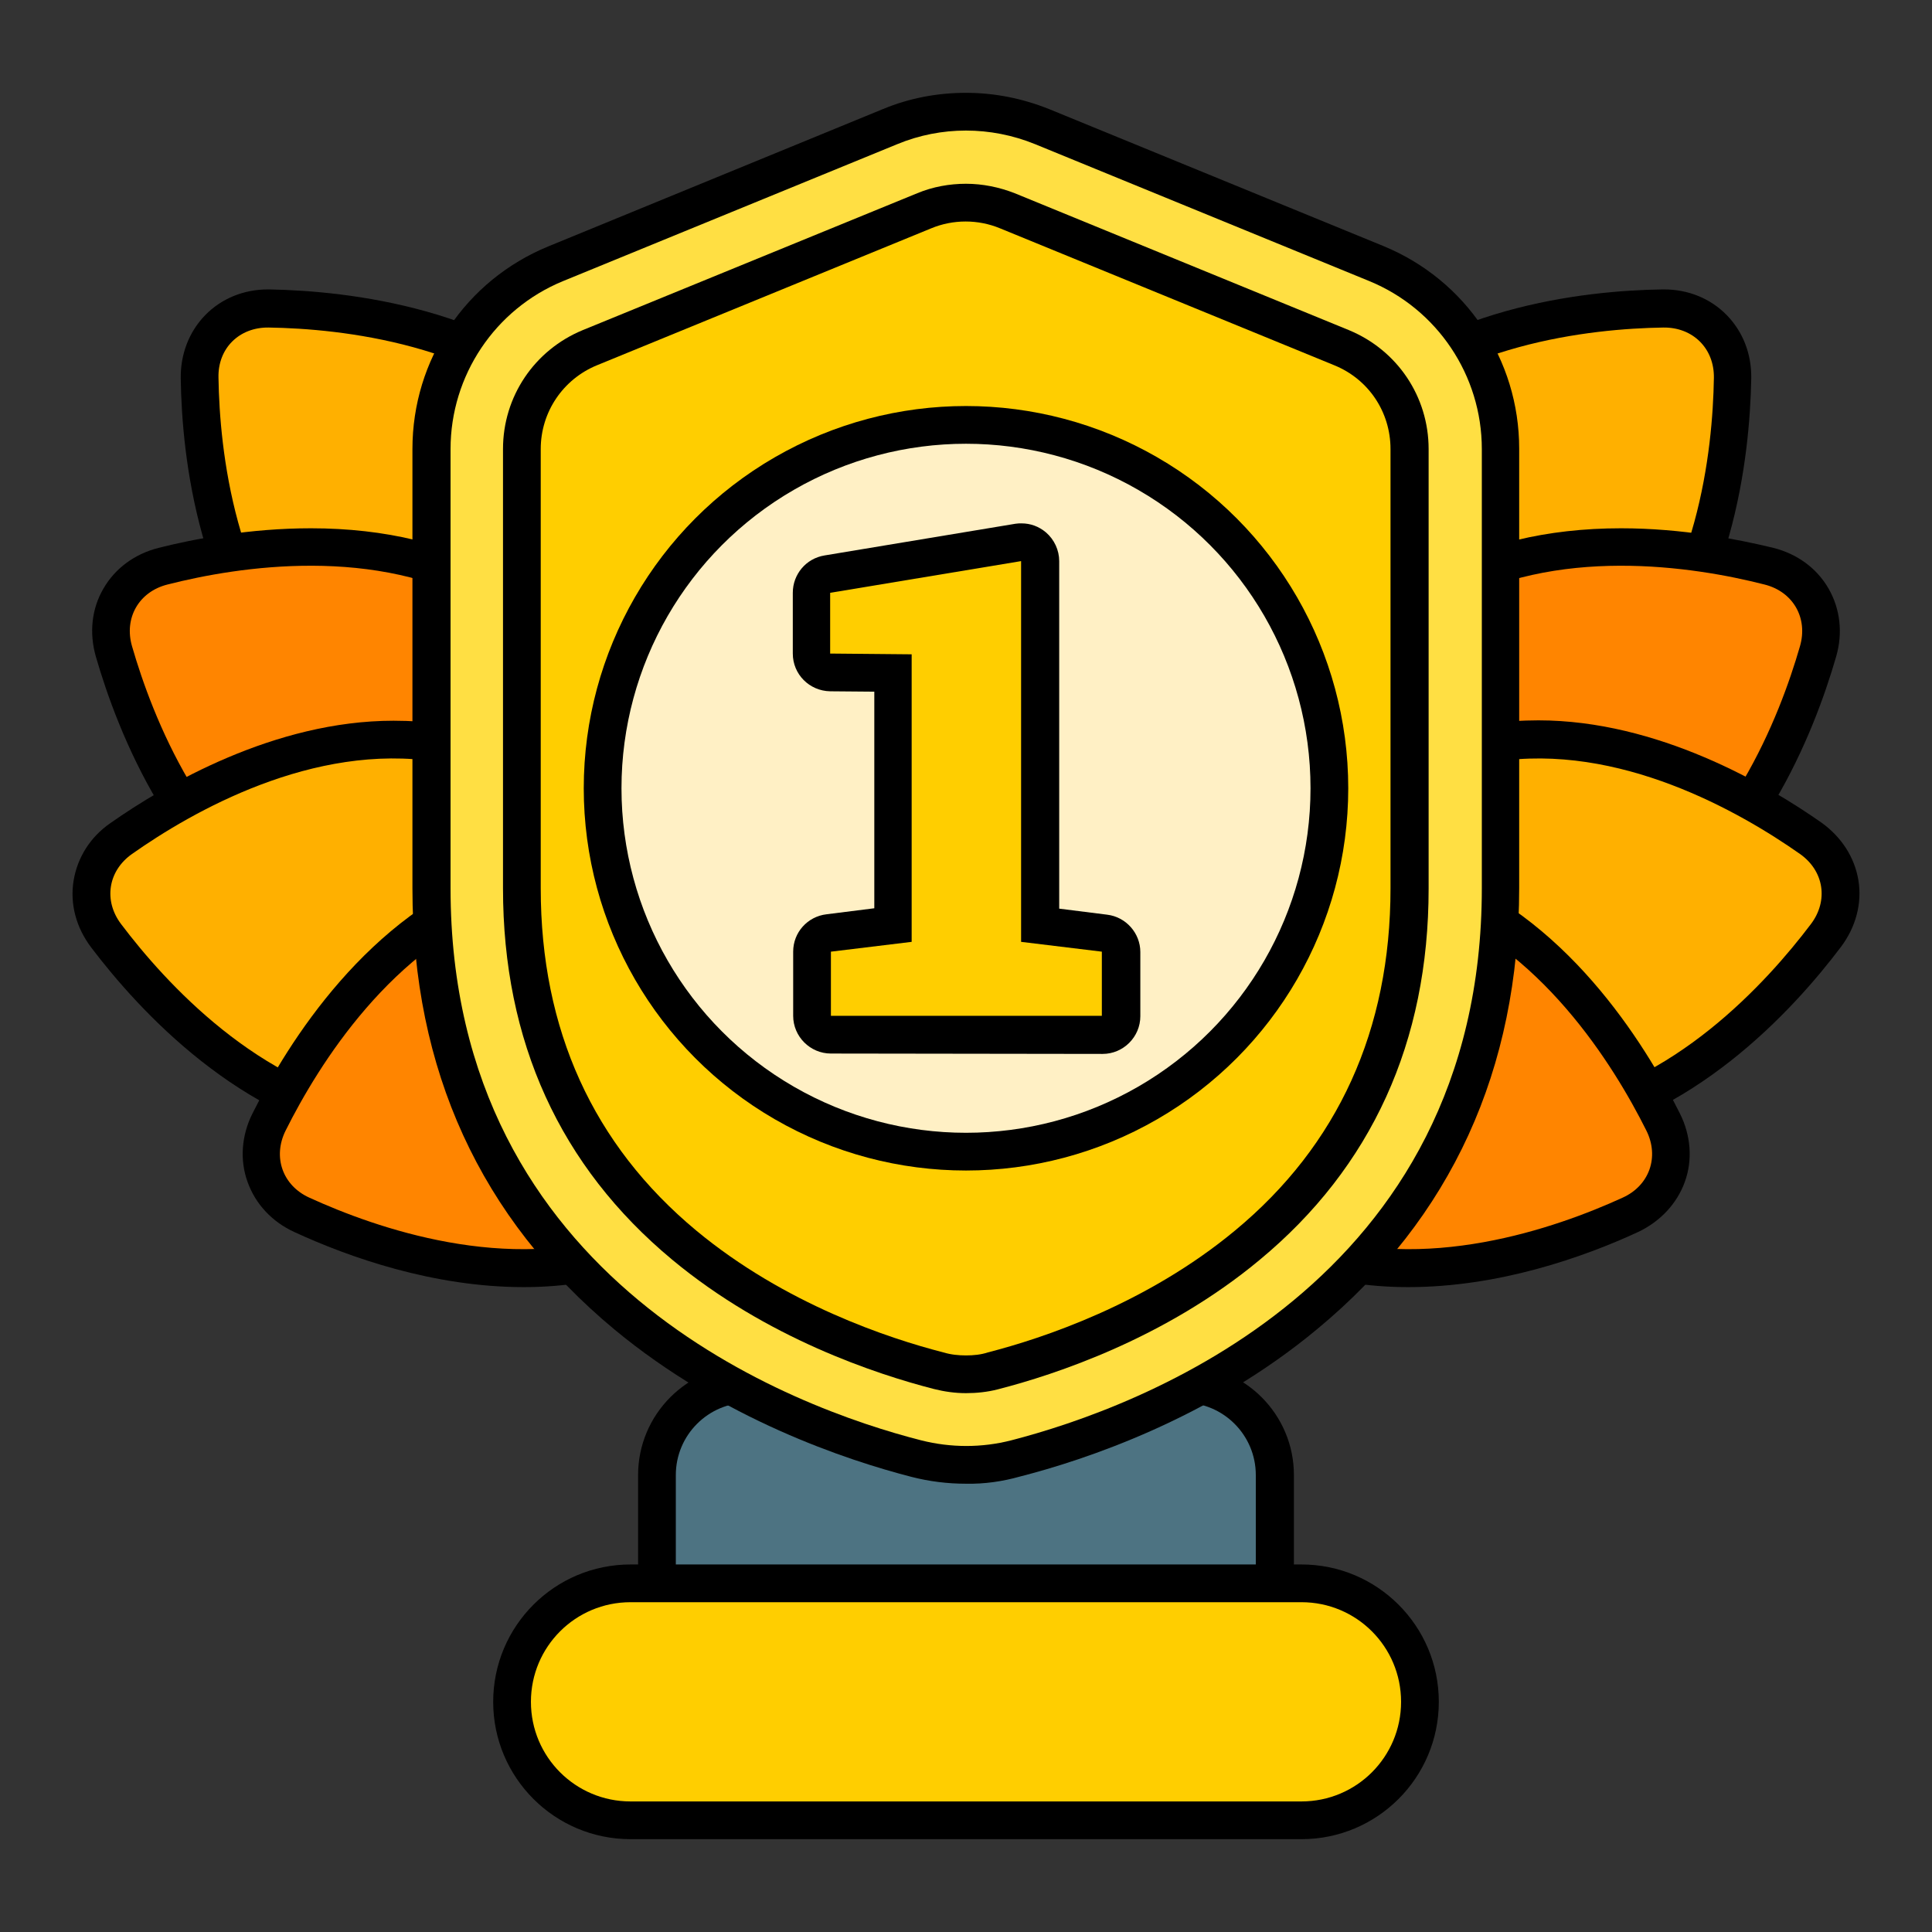 <svg id="Layer_2_00000109006006826258888250000012549899172865188025_" enable-background="new 0 0 512 512" viewBox="0 0 512 512" xmlns="http://www.w3.org/2000/svg"><rect x="0" y="0" width="512" height="512" fill="#333333" stroke="none"/><g id="Icon"><g id="_95"><g><path d="m342.9 390.9v33.6c0 5.5-4.5 10-10 10h-153.8c-5.5 0-10-4.5-10-10v-33.6c0-16.1 13.1-29.2 29.2-29.2h115.3c16.2 0 29.3 13.1 29.3 29.2z"/><path d="m198.3 371.7h115.3c10.6 0 19.2 8.6 19.2 19.2v33.6h-153.7v-33.6c0-10.6 8.6-19.2 19.2-19.2z" fill="#4d7382"/><path d="m167.1 487.4c-20.1 0-36.4-16.3-36.4-36.4s16.3-36.4 36.4-36.4h177.8c20.1 0 36.4 16.3 36.4 36.4s-16.3 36.4-36.4 36.4z"/><path d="m167.1 424.6h177.8c14.6 0 26.4 11.8 26.4 26.4 0 14.6-11.8 26.4-26.4 26.4h-177.8c-14.6 0-26.4-11.8-26.4-26.4 0-14.6 11.8-26.4 26.4-26.4z" fill="#ffce00"/></g><g><g><path d="m346.2 217.8c-6.4 0-12.3-2.4-16.6-6.8s-6.6-10.3-6.5-16.8c.4-21.2 4.9-60.7 30.8-86.7 26-26 65.5-30.5 86.7-30.8h.4c6.4 0 12.3 2.4 16.6 6.8s6.6 10.3 6.5 16.8c-.4 21.2-4.9 60.7-30.8 86.7-26 26-65.5 30.5-86.7 30.8z"/><path d="m361 114.7c23.6-23.6 60.4-27.6 79.8-27.9 7.8-.1 13.5 5.5 13.4 13.3-.3 19.4-4.3 56.2-27.9 79.8s-60.4 27.6-79.8 27.9c-7.8.1-13.5-5.5-13.4-13.4.3-19.4 4.3-56.2 27.9-79.7z" fill="#ffb000"/><path d="m382.9 262.1c-16.2 0-30.9-2.9-40.4-5.2-6.3-1.6-11.5-5.4-14.6-10.8s-3.8-11.8-2-18c5.9-20.4 20.5-57.4 52.4-75.7 14.3-8.2 31.6-12.4 51.3-12.4 16.2 0 30.9 2.9 40.4 5.2 6.3 1.6 11.5 5.4 14.6 10.8s3.8 11.8 2 18c-5.9 20.4-20.5 57.4-52.4 75.7-14.3 8.2-31.6 12.4-51.3 12.4z"/><path d="m383.3 161c28.9-16.6 65.5-10.9 84.3-6.1 7.6 1.9 11.6 8.9 9.4 16.4-5.4 18.7-18.9 53.2-47.8 69.8s-65.5 10.9-84.3 6.1c-7.6-1.9-11.6-8.9-9.4-16.4 5.4-18.7 18.9-53.2 47.8-69.8z" fill="#ff8500"/><path d="m398.7 303.9c-31.6 0-60.6-17-75-27.2-5.3-3.8-8.8-9.2-9.8-15.3s.7-12.4 4.6-17.6c12.8-16.9 39.7-46.2 76-51.9 4.3-.7 8.8-1 13.2-1 31.6 0 60.6 17 75 27.1 5.3 3.8 8.8 9.2 9.8 15.3s-.7 12.4-4.6 17.6c-12.8 17-39.7 46.2-76 51.9-4.3.8-8.7 1.1-13.2 1.1z"/><path d="m396.1 201.9c32.9-5.2 65.1 13.3 80.9 24.4 6.4 4.5 7.6 12.4 2.9 18.6-11.7 15.5-36.6 42.9-69.5 48.1s-65-13.3-80.9-24.4c-6.4-4.5-7.6-12.4-2.9-18.7 11.6-15.4 36.5-42.9 69.5-48z" fill="#ffb000"/><path d="m373.2 341.1c-10.9 0-21.3-1.7-30.7-5-34.6-12.2-55.7-46-65.2-65-2.9-5.8-3.4-12.3-1.3-18.1s6.5-10.6 12.4-13.3c14.5-6.6 36.9-14.6 60.9-14.6 10.9 0 21.3 1.7 30.7 5 34.6 12.2 55.7 46 65.2 65 2.9 5.8 3.4 12.3 1.3 18.1s-6.5 10.5-12.4 13.3c-14.5 6.7-36.9 14.6-60.9 14.6z"/><path d="m376.7 239.6c31.4 11.1 50.9 42.6 59.6 60 3.5 7 .8 14.6-6.3 17.8-17.7 8.1-52.6 20.3-84 9.2s-50.9-42.6-59.6-60c-3.5-7-.8-14.6 6.3-17.8 17.6-8 52.5-20.3 84-9.2z" fill="#ff8500"/></g><g><path d="m165.4 217.8c-21.2-.4-60.7-4.9-86.7-30.8s-30.5-65.5-30.8-86.7c-.1-6.4 2.2-12.4 6.5-16.8s10.2-6.8 16.6-6.8h.4c21.2.4 60.7 4.9 86.7 30.8s30.5 65.5 30.8 86.7c.1 6.4-2.2 12.4-6.5 16.8s-10.2 6.8-16.6 6.8z"/><path d="m151 114.7c-23.6-23.6-60.4-27.6-79.8-27.9-7.8-.1-13.5 5.5-13.3 13.3.3 19.4 4.3 56.2 27.9 79.8s60.4 27.6 79.8 27.9c7.8.1 13.5-5.5 13.4-13.4-.4-19.4-4.4-56.2-28-79.7z" fill="#ffb000"/><path d="m129.1 262.1c-19.7 0-37-4.2-51.3-12.4-31.9-18.3-46.5-55.3-52.4-75.7-1.8-6.3-1.1-12.7 2-18 3.1-5.4 8.3-9.2 14.6-10.8 9.5-2.4 24.2-5.2 40.4-5.2 19.7 0 37 4.2 51.3 12.4 31.9 18.3 46.5 55.3 52.4 75.7 1.8 6.3 1.1 12.7-2 18-3.1 5.4-8.3 9.2-14.6 10.8-9.5 2.3-24.2 5.2-40.4 5.2z"/><path d="m128.7 161c-28.9-16.6-65.5-10.9-84.3-6.1-7.6 1.9-11.6 8.9-9.4 16.4 5.4 18.7 18.9 53.2 47.8 69.8s65.5 10.9 84.3 6.1c7.6-1.9 11.6-8.9 9.4-16.4-5.4-18.7-18.9-53.2-47.8-69.8z" fill="#ff8500"/><path d="m113.3 303.9c-4.5 0-8.9-.3-13.2-1-36.3-5.7-63.2-35-76-51.9-3.9-5.2-5.6-11.4-4.6-17.6 1-6.1 4.4-11.6 9.8-15.3 14.4-10.1 43.4-27.1 75-27.1 4.5 0 8.9.3 13.2 1 36.3 5.7 63.2 35 76 51.9 3.9 5.2 5.6 11.4 4.6 17.6-1 6.1-4.4 11.6-9.8 15.3-14.4 10.1-43.4 27.1-75 27.1z"/><path d="m115.9 201.9c-32.9-5.2-65 13.2-80.9 24.4-6.4 4.5-7.6 12.4-2.9 18.6 11.7 15.5 36.6 42.9 69.5 48.1s65.1-13.3 80.9-24.4c6.4-4.5 7.6-12.4 2.9-18.7-11.6-15.4-36.5-42.9-69.5-48z" fill="#ffb000"/><path d="m138.8 341.1c-23.9 0-46.3-7.9-60.8-14.6-5.9-2.7-10.3-7.4-12.4-13.3-2.1-5.8-1.6-12.3 1.3-18.1 9.5-19 30.6-52.7 65.2-65 9.4-3.3 19.7-5 30.7-5 23.9 0 46.3 7.9 60.9 14.6 5.9 2.7 10.3 7.4 12.4 13.3 2.1 5.8 1.6 12.3-1.3 18.1-9.5 19-30.6 52.7-65.2 65-9.6 3.3-19.9 5-30.8 5z"/><path d="m135.3 239.6c-31.4 11.1-50.9 42.6-59.6 60-3.5 7-.8 14.6 6.3 17.8 17.7 8.1 52.6 20.3 84.1 9.2 31.4-11.1 50.9-42.6 59.6-60 3.5-7 .8-14.6-6.3-17.8-17.7-8-52.6-20.3-84.1-9.2z" fill="#ff8500"/></g></g><g><path d="m256 393.2c-4.9 0-9.7-.6-14.4-1.8-17.1-4.4-50.1-15.3-78.8-39.1-35.5-29.5-53.5-68.8-53.5-116.9v-116.4c0-23.7 14.1-44.7 36-53.7l88.7-36.4c7-2.9 14.4-4.3 22-4.3s15 1.5 22 4.3l88.6 36.3c21.9 9 36 30.1 36 53.7v116.4c0 48.1-18 87.5-53.5 116.9-28.6 23.8-61.6 34.7-78.8 39.1-4.6 1.3-9.4 2-14.3 1.9z"/><path d="m237.8 38.2-88.6 36.3c-18 7.4-29.8 25-29.8 44.5v116.4c0 104.7 91.4 137.8 124.7 146.3 7.9 2 16.1 2 23.9 0 33.3-8.6 124.7-41.6 124.7-146.3v-116.4c0-19.5-11.8-37.1-29.8-44.5l-88.6-36.3c-11.8-4.8-24.9-4.8-36.5 0z" fill="#ffdf43"/><path d="m256 369.2c-2.9 0-5.7-.4-8.5-1.1-15.2-3.9-44.4-13.5-69.4-34.3-29.7-24.7-44.8-57.8-44.8-98.4v-116.4c0-13.9 8.3-26.2 21.1-31.5l88.7-36.3c4.1-1.7 8.5-2.5 12.9-2.5s8.8.9 12.9 2.5l88.6 36.3c12.8 5.3 21.1 17.6 21.1 31.5v116.5c0 40.6-15.1 73.8-44.8 98.4-25 20.8-54.2 30.4-69.4 34.3-2.7.7-5.6 1-8.4 1z"/><path d="m256 359.2c-2 0-4-.2-6-.8-14.4-3.7-42-12.8-65.5-32.3-27.3-22.7-41.2-53.2-41.2-90.7v-116.4c0-9.8 5.9-18.5 14.9-22.2l88.6-36.3c2.9-1.2 6-1.8 9.1-1.8s6.2.6 9.1 1.8l88.6 36.3c9.1 3.7 14.9 12.4 14.9 22.2v116.4c0 37.5-13.9 68.1-41.2 90.7-23.5 19.5-51.1 28.6-65.5 32.3-1.8.6-3.8.8-5.8.8z" fill="#ffce00"/></g><g><circle cx="256" cy="208.9" r="101.3"/><circle cx="256" cy="208.9" fill="#fff0c5" r="91.3"/><path d="m220.2 279.2c-5.5 0-10-4.5-10-10v-17c0-5.1 3.8-9.3 8.8-9.9l12.7-1.6v-57.4l-11.7-.1c-5.5-.1-9.9-4.5-9.9-10v-16.1c0-4.9 3.5-9.1 8.4-9.9l50.6-8.4c.6-.1 1.1-.1 1.6-.1 2.4 0 4.6.8 6.5 2.4 2.2 1.9 3.5 4.7 3.5 7.6v92.1l12.7 1.6c5 .6 8.8 4.9 8.8 9.9v17c0 5.5-4.5 10-10 10z"/><path d="m220.2 269.2v-17l21.4-2.6v-76.2l-21.6-.2v-16.1l50.6-8.4v100.9l21.4 2.6v17z" fill="#ffce00"/></g></g></g></svg>